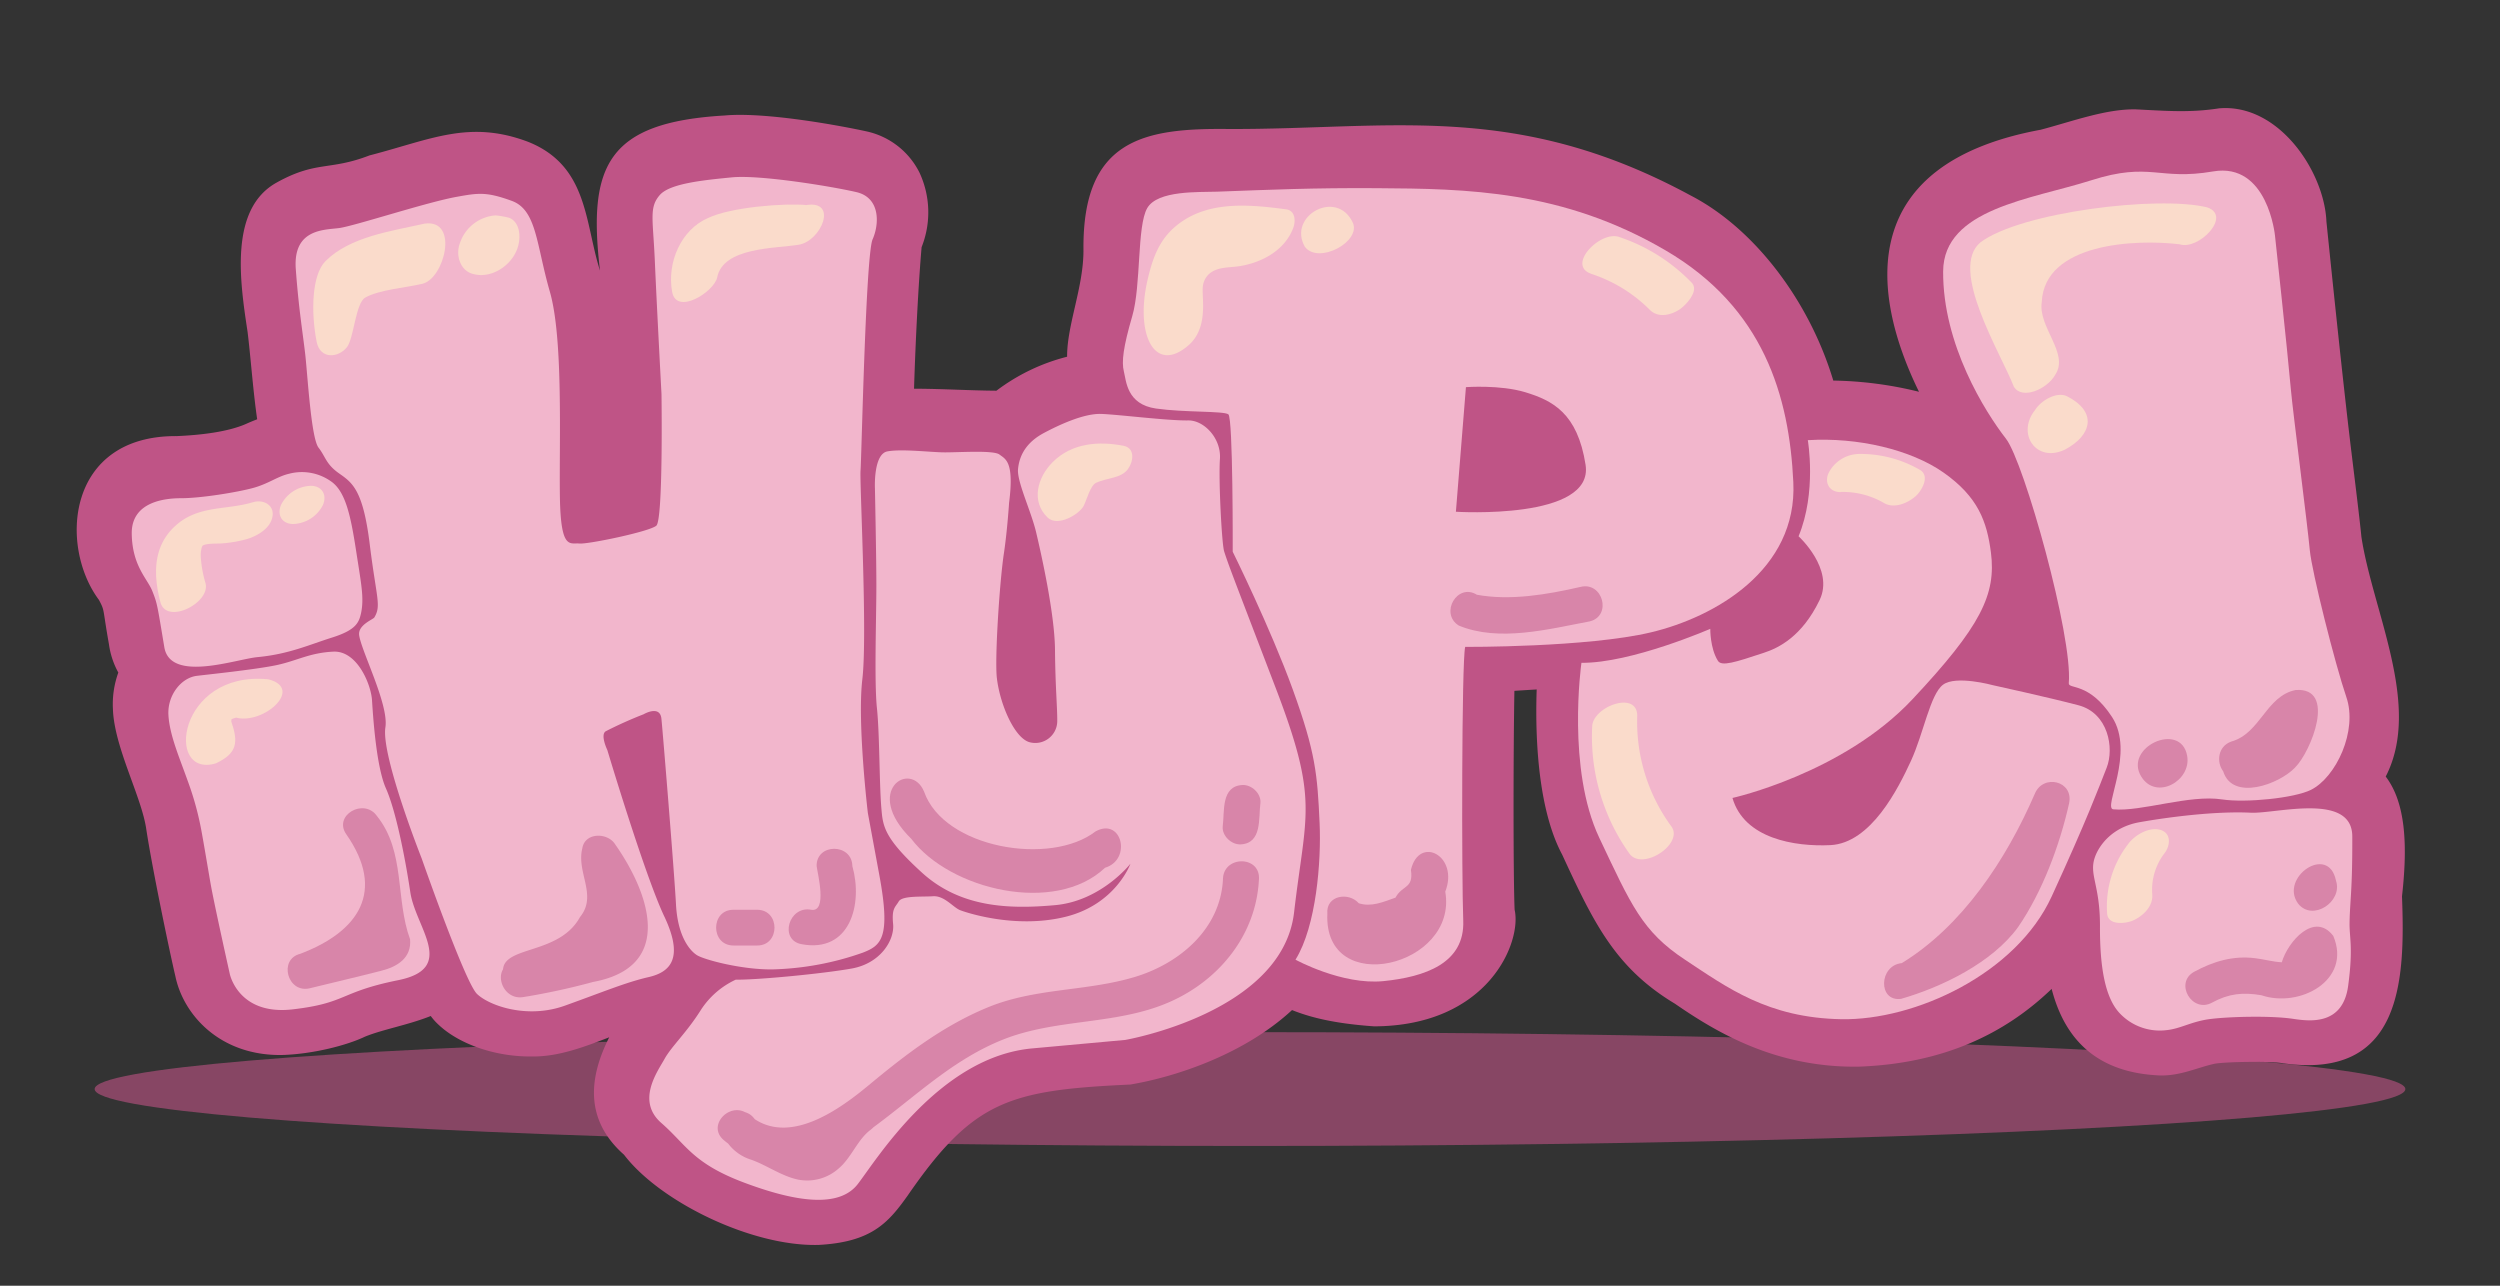 <svg xmlns="http://www.w3.org/2000/svg" viewBox="0 0 700 360"><rect x="0" y="0" width="700" height="360" fill="#333333" stroke="none"/><defs><style>.cls-1{isolation:isolate;}.cls-2,.cls-3,.cls-8{fill:#bf5486;}.cls-2{mix-blend-mode:multiply;}.cls-2,.cls-5,.cls-7{opacity:0.6;}.cls-4{fill:#f2b6cc;}.cls-5,.cls-7{mix-blend-mode:overlay;}.cls-6,.cls-7{fill:#fff4ca;}.cls-8{opacity:0.5;}</style></defs><g class="cls-1"><g id="Layer_4" data-name="Layer 4"><ellipse class="cls-2" cx="350" cy="304.94" rx="323.5" ry="15.93"/></g><g id="Layer_5_copy" data-name="Layer 5 copy"><path class="cls-3" d="M668,217.44c10.2-19.8-3.61-46.15-6.81-67.13-.37-3.95-1.57-13.75-2.84-24.12-2.38-19.58-5.72-52.16-6.95-64.14-.57-14-13.38-33.18-30.08-31.71-8.17,1.27-14.93.7-23.32.28-8.34-.14-17.69,3.35-26.62,5.71-51.25,9.47-48,44.91-34.06,73.37a106.31,106.31,0,0,0-24-3.14c-6.68-22.24-22-42.54-39.91-51.81-49-26.54-83.82-18.48-129.32-18.63-23.51-.27-41,2.66-40.72,33.76.08,10.4-4.63,21.06-4.58,30A55.4,55.4,0,0,0,279,109.4c-7.47-.05-15.33-.55-23.07-.56.47-14.92,1.29-30.13,2.12-39.64a26.33,26.33,0,0,0-.58-20.84A21.75,21.75,0,0,0,242.69,36.8c-7.06-1.55-28.2-5.51-39.83-4.46C170.15,34.26,164.52,46.26,168,75.77c-4.29-13.42-3.28-29.33-20.13-36.06-16.54-6.24-27.22-.63-44.42,3.81-11.27,4.35-14.85,1.39-26.06,7.64-13.23,7.4-10.21,27.69-8.07,41.74.85,6.82,1.52,16.44,2.69,24.5-.87.33-1.76.7-2.66,1.09C64,121,55.73,121.85,49.44,122.11c-30.77-.18-33,30.74-21.74,45.86,1.71,3.23.95,2,2.81,12.44a22.77,22.77,0,0,0,2.62,7.91,26.08,26.08,0,0,0-1.51,10.27c.37,10.65,8,24.44,9.33,33.53,1.56,10.39,6.38,33.67,8.18,41.34,2.28,10.78,12.54,22.19,29.81,21.94,8.78-.24,18.33-2.78,23.15-5.09,4.92-2.05,12.21-3.3,18.52-5.83a15.5,15.5,0,0,0,1.94,2.21c5.86,5.69,16.24,9.27,26.47,9.12,7.3.11,14.64-2.71,21.14-5.2l.43-.18c-5.56,11-7.13,22.94,4.14,32.9,10,13.12,35.65,25.72,54.45,25.25,14.77-.8,19.45-6.09,24.89-13.71,18.43-26.75,28.43-29.62,62.43-31.2,13.07-2.21,32.06-8.62,45.27-20.85,5.42,2.17,12.21,3.8,23,4.56,32-.14,41.39-23.62,39.32-32.66-.38-9.09-.39-42.5-.06-61.28,2.13-.15,4.2-.27,6.24-.39-.56,16.55,1,34.79,7.14,46.25C446.27,258.49,452.3,271,469,281.05c11.41,7.86,28.1,18,51.52,17.61,23.44-.86,40.76-9.08,53.94-21.77,3.79,14.63,13.12,23.52,30.34,24.24,5.73.15,10.68-2.3,15.37-3.3,3.17-.54,15.75-.75,19.11-.11,33.36,4.7,34.17-23.39,33.28-46.77C674.3,235.65,673.32,224.42,668,217.44Z"/></g><g id="Layer_3" data-name="Layer 3"><path class="cls-4" d="M50.68,139.5c-4.25,0-13.92.86-13.79,9.93S41.27,162,42.65,165.5,44,169.12,46,181.16c1.62,10.07,20.07,3.39,26.14,2.83,8.69-.82,14.33-3.42,20.94-5.51s7.42-4.18,8-6.73c.91-4.27.1-8-1.36-17.47s-2.84-16.15-6.58-19.16a14.1,14.1,0,0,0-12.2-2.47c-3.32.77-5.75,2.81-10.15,4S56.23,139.51,50.68,139.5Z"/><path class="cls-4" d="M56.22,231.67c.8,4.12,2.3,13.32,2.89,16.55,1.16,6.24,5.23,24.48,5.23,24.48s2.38,11.69,17.62,9.92,13-4.84,29.53-8.17,4.88-14.67,3.4-24.61-4.09-22.94-6.83-29.1-3.61-20.3-3.9-24.72S100,182.14,93.34,182.46,83.2,185,77.46,186.23s-20.06,2.72-22.3,3c-4.41.51-8.33,5.43-8,11s3,11.68,5.35,18.28A84.14,84.14,0,0,1,56.22,231.67Z"/><path class="cls-4" d="M94.94,63.86c-4.14.54-12.94.19-12.12,11.46s2,18.14,2.68,24.19c.69,6.48,1.66,23.2,3.69,25.83s2.06,4.61,5.75,7.21,6.7,4.55,8.58,19.79,3.3,17.21,1.29,20.55c-.33.56-4.67,2.11-4.24,5,.66,4.57,8.34,19.44,7.34,25.78-1.24,7.89,10.16,36.69,10.16,36.69s12.11,34.66,15.48,37.93,14,7.1,24.6,3.3,17.16-6.56,23.45-8,9.87-5.45,4.4-17-15.94-46.56-15.94-46.56-2.1-4.35-.41-5.3A113.38,113.38,0,0,1,180.2,200s4.6-2.72,5,1.25,3.61,43.09,4.08,52,3.83,12.89,5.84,14.18,12.67,4.14,21.3,4a81.89,81.89,0,0,0,25.15-4.68c5.15-2,7.9-4.09,4.66-21.63L243,227.64s-3-25.18-1.54-37.48-.79-55.07-.51-58.39,1.45-60.42,3.38-64.76,2.15-11.65-4.51-13.21-27-4.92-34.9-4.14-17.33,1.69-20.17,4.94c-3.07,3.51-1.9,6.66-1.39,18.6s1.86,37.14,1.86,37.14.51,35.17-1.45,36.85-19.12,5.22-21.5,5c-2.66-.29-5.28,2.07-5.5-13.19s1-44.15-2.82-57.37-3.65-22.84-10.66-25.39S134,54,128,55.09C119.72,56.54,99.12,63.32,94.94,63.86Z"/><path class="cls-4" d="M282.54,140.83c1.49-11.63-1-12.26-2.69-13.56s-11.82-.54-15.77-.61-11.63-1-15.6-.27-3.5,10.34-3.5,10.34.43,20.65.4,27.54c0,8.5-.61,26.72.16,34s.66,21.24,1.24,28c.42,5,.62,8.29,11.38,18.08s24.37,10.27,37.29,9.09,21.07-11.59,21.07-11.59-4.09,11.39-18.2,14.86c-14.39,3.55-28.62-1.49-29.56-1.89-1.94-.82-4.37-4.08-7.52-3.87s-8.63-.21-9.6,1.46-2,1.86-1.57,6.33-3.49,11-11.6,12.45-26.33,3.2-32.47,3.12a23.31,23.31,0,0,0-9.84,8.61c-3.89,6.19-8.15,10.07-10.09,13.58s-8,11.73-.9,17.93,8.79,11.32,23.31,16.75,26.48,7.09,31.69.37,22.88-35.67,48.9-38l26-2.37s44-7.61,47.27-35.69,7-31.09-5.05-62.61-13.13-34.16-14.52-38.46c-.67-2-1.6-20.08-1.19-25.89s-4.47-10.88-8.86-10.81c-5.76.1-19.32-1.63-24.34-1.82s-12.18,3.25-16.18,5.38c-3.7,2-6.68,5.1-7.15,10.06-.34,3.5,3.65,11.73,5.06,17.68s5.21,22.82,5.29,32.94.67,16.21.63,20.07a6.15,6.15,0,0,1-7.89,5.75c-4.16-1.34-8.11-10.5-9-17.79-.68-5.29.77-27.55,2-35.37C282.07,148.22,282.54,140.83,282.54,140.83Z"/><path class="cls-4" d="M385.46,52.69c25.31.16,52,.53,80.89,17.41C493.9,86.2,501,111,502.13,135c1.2,24.58-22,37.82-39.88,42.06s-52,4.07-52,4.07c-1,4-1,64.72-.54,76.66s-10.73,15.75-22.32,16.92-24.65-6-24.65-6c5.84-9.38,7.24-27.65,6.75-38.26-.62-13.59-1.11-19.73-7.51-37.39-6.22-17.16-16.82-38.58-16.82-38.58s.12-37.5-1.22-38.47-12.37-.49-20.26-1.62c-8.22-1.17-8.33-7.76-9-10.4s-.18-6.8,2.35-15.47,1.29-25.24,4.2-30.26,14.46-4.41,19.52-4.59C355.6,53.12,367.86,52.57,385.46,52.69Zm25,55.71-2.81,34.89s38.73,2.44,36.31-13.14c-2.26-14.52-9.27-18-16.89-20.33C420,107.69,410.49,108.4,410.49,108.4Z"/><path class="cls-4" d="M442.8,185.59c-.08.62-4.11,29.74,5,49,8.93,18.85,12,26.23,24.06,34.17,11.75,7.75,23.13,16.25,43.71,16.62s48.93-12.66,58.9-34.37,13.16-30.39,15.4-36.06c2.16-5.46.45-15.27-7.88-17.47s-24-5.63-24-5.63-10.33-2.84-13.94-.13-5.45,13.68-9,21.37-11.17,23-22.56,23.55c-10,.47-24.12-1.82-27.4-13.21,0,0,30.89-6.84,50.37-27.6,19.2-20.48,23.5-29.38,22-41.14-1.12-8.61-3.55-15.54-13.27-22.37-9.1-6.4-24-9.94-38-9.07,0,0,2.54,14.56-2.59,26.91,0,0,10.08,9.15,5.9,17.84-4.93,10.22-11.42,13.43-15.72,14.82C485.77,185.47,482,186.68,481,185c-2.21-3.56-2.12-8.93-2.12-8.93S456.74,185.72,442.8,185.59Z"/><path class="cls-4" d="M642.09,285.28c4.82.73,13.91,1.78,15.39-9.23s.3-13.33.4-17.92c.13-6.2.81-9,.76-23.91,0-12.48-21.43-6.32-28.41-6.66-10-.49-23.29,1.26-31.16,2.66s-11.39,6.7-12.46,9.69c-1.81,5,1.42,7.7,1.38,19.45s1.51,19.73,5.21,24a15.39,15.39,0,0,0,13.4,5.08c3.91-.37,7-2.44,12.23-3.11S635.8,284.33,642.09,285.28Z"/><path class="cls-4" d="M646.75,154.09c-.67-7.28-4.78-39.08-5.28-44.79C640.5,98.28,637,66,637,66S635,45.37,619.67,48s-17.51-2.81-34.15,2.49-41.33,7.91-41.44,25.49c-.13,20.45,11.72,39.31,17.6,46.87,5.05,6.49,18.75,55.39,17.58,68.43-.16,1.79,5.64-.41,12.09,9.45,6.55,10-2.62,25.59.37,25.88,7.73.74,21.31-4.2,30.49-2.77,6.65,1,20.22-.37,24.85-2.68,7-3.49,13.18-16.53,9.91-26C653.8,185.88,647.3,160.05,646.75,154.09Z"/></g><g id="Layer_6" data-name="Layer 6"><g class="cls-5"><path class="cls-6" d="M82.11,146.72a9.68,9.68,0,0,0,8.33-5.36c1.18-2.82-.28-5.33-3.44-5.33a9.67,9.67,0,0,0-8.32,5.36c-1.19,2.82.28,5.33,3.43,5.33Z"/></g><path class="cls-7" d="M70.89,140.6c-7.47,2.28-15.15.82-21.53,6.4-6.56,5.74-6.48,13.78-4.45,21.6,1.68,6.47,14.08.24,12.64-5.3a32.69,32.69,0,0,1-1.31-7.13,7.85,7.85,0,0,1,.29-3c.77-1.56-.25-.09.21-.38,1.11-.73,4.15-.52,5.4-.64a35.25,35.25,0,0,0,7-1.21c3-.91,6.74-3.06,7.19-6.54.39-3.09-2.71-4.62-5.44-3.79Z"/><path class="cls-7" d="M138.77,60.31a11.37,11.37,0,0,0-10,7.79c-1.32,3.48.21,7.85,3.79,8.63,4.62,1.28,10-1.85,12-6.39,1.48-3.26,1.26-8-1.93-9.34A24.17,24.17,0,0,0,138.77,60.31Z"/><path class="cls-7" d="M118.31,79.45c6.15-1.51,10.29-18.09.65-16.85h0c-9.24,2.09-21,3.63-27.86,10.55C87.35,76.93,87,87.21,88.66,95.71c1,5,6.16,4.53,8.52,1.44,1.9-2.48,2.4-12.31,5.09-13.83C106.25,81.08,113.87,80.54,118.31,79.45Z"/><path class="cls-7" d="M198.19,61.07c-7.45,3.23-11.48,12.35-10,20.61,1.18,6.78,11.82,0,12.62-4,1.68-8.46,16.09-8.07,22.82-9.15,6.31-1,11.16-12.56,2.11-11.11C220.12,56.84,204.71,57.92,198.19,61.07Z"/><path class="cls-7" d="M332.76,96.7c5.49-4.75,3.83-12.71,4-16a5.65,5.65,0,0,1,1.65-3.87c2.29-2.13,5.49-1.85,8.42-2.27,6.39-.94,12.95-4.44,15.3-10.8.68-1.86.58-4.81-2-5.15-10.82-1.43-23-2.6-31.72,5.43-4.24,3.93-5.84,9-7.06,14.2C317.73,93.67,323.29,104.9,332.76,96.7Z"/><path class="cls-7" d="M365.38,69.13c3.87,5,15.89-1.54,13.38-6.85C374.26,52.77,360.39,60.48,365.38,69.13Z"/><path class="cls-7" d="M306.91,135.18c3.07-1.45,6.95-1.16,8.92-3.84,1.48-2,2.13-5.85-1.21-6.51h0c-7-1.39-14.55-.77-19.88,4.57-4.27,4.27-6.13,11-1.39,15.53,2.8,2.68,8.9-.93,10.1-3.32C304.27,140,305.26,136,306.91,135.18Z"/><path class="cls-7" d="M618,58.06c-13.7-3.37-52.15,1.32-63.44,9.77-9.07,7.42,5.74,31.18,9.3,40.41,2.27,3.85,9.38.71,11.61-3.31,4-6-4.84-13.26-3.78-20.33C572.45,68,598,66.92,610.28,68.4,615.57,70.18,625.09,60.44,618,58.06Z"/><path class="cls-7" d="M75.06,190.2c-25.33-2.46-29,27.89-14.59,23.53,6-2.84,6.3-5.88,4.28-11.75,0-.87.53-1.57-.06-.93-.82.89.73,0,1.41-.11,7.71,2,19.15-8.2,9-10.74Z"/><path class="cls-7" d="M445.81,203.44A56.43,56.43,0,0,0,456.23,239c3.58,5,15.29-2.69,11.77-7.58a49.48,49.48,0,0,1-9.58-30.77c.27-7.52-12.41-2.86-12.61,2.75Z"/><path class="cls-7" d="M515.42,137.75a22.92,22.92,0,0,1,12.12,3.11c2.88,1.66,6.69,0,8.93-2,1.65-1.54,4-5.59,1.13-7.28a33,33,0,0,0-17.29-4.47,9.73,9.73,0,0,0-8.32,5.36c-1.23,2.76.31,5.38,3.43,5.32Z"/><path class="cls-7" d="M596,236.19a28.44,28.44,0,0,0-6,19.61c.24,3.34,5,2.85,7.1,2,2.87-1.2,5.78-4,5.54-7.29a16.8,16.8,0,0,1,3.45-11.63c1.65-2.16,1.91-5.64-1.21-6.52s-7,1.37-8.92,3.84Z"/><path class="cls-7" d="M578.75,110.94c-2.84-1.37-7.24,1.15-8.92,3.84h0c-5.32,6.64.3,14.93,8.32,11.13C585.9,121.8,587.23,115.25,578.75,110.94Z"/><path class="cls-7" d="M445.6,76.7a41.12,41.12,0,0,1,16.29,10c2.31,2.35,5.72,1.64,8.31,0,1.67-1.08,5.74-5.23,3.46-7.56a50.35,50.35,0,0,0-20.35-12.81c-5.3-1.76-14.81,8-7.71,10.35Z"/><path class="cls-8" d="M114.82,263c-4.15-11.31-1.26-24.47-9.24-34.47-3.65-5.24-12.33-.25-8.63,5.05,11.1,15.9,3.59,27.23-12.85,33.48-6.24,1.53-3.6,11.18,2.66,9.65,6.67-1.64,13.36-3.19,20-4.9C111.2,270.7,115.29,268.24,114.82,263Z"/><path class="cls-8" d="M172.19,236.34c-2.09-3.26-8.42-3.33-9.14,1.2-1.71,6.79,4.32,13.16-.65,19.24-5.76,10.52-21,8-21.55,14.63-1.88,3.07.83,8.57,5.67,7.77a189.23,189.23,0,0,0,19.56-4.24C189,270.7,181.94,250.18,172.19,236.34Z"/><path class="cls-8" d="M238.66,242.51c-.09-6.45-10.13-6.47-10,0,.24,2,3.11,13.07-1.56,12.22-6.29-1.16-9,8.48-2.66,9.64C238,266.93,241.68,253.16,238.66,242.51Z"/><path class="cls-8" d="M212,254.74h-6.63c-6.46-.05-6.48,10,0,10H212C218.47,264.79,218.49,254.72,212,254.74Z"/><path class="cls-8" d="M306.76,232.79c-12.66,9.79-42.45,4.71-48-11.08-3.7-9.06-17.35-.33-3.6,13.16,10.84,14.31,40.26,21.33,54.25,8.1C317,240.67,314.12,228.76,306.76,232.79Z"/><path class="cls-8" d="M342.44,246c-.59,14-12.06,23.76-24.73,27.56-13.63,4.09-27.86,3-41.24,8.55-12.44,5.14-22.9,13.17-33.17,21.7-8.05,6.69-21.53,16.48-32,9.54a4.88,4.88,0,0,0-2.68-1.94c-4.74-2.5-10.58,3.86-6,7.78.41.36.83.69,1.25,1a12.86,12.86,0,0,0,6.53,4.55c4.43,1.59,8.5,4.61,13.12,5.56a13.25,13.25,0,0,0,11.45-3.26c3.52-3.05,5.15-8,8.85-10.74a6,6,0,0,0,.74-.66c11.85-8.71,22.21-18.93,36.21-24.53,15.12-6.05,31.91-4,46.85-10.61,14-6.21,24.23-19,24.89-34.51C352.72,239.56,342.72,239.57,342.44,246Z"/><path class="cls-8" d="M347.92,219.8c-6.07.29-5,7.33-5.56,11.63-.22,2.61,2.46,5.11,5,5,6.07-.29,5-7.33,5.56-11.63C353.14,222.19,350.46,219.69,347.92,219.8Z"/><path class="cls-8" d="M404.67,249.67c3.93-10.06-7.33-15.88-9.61-6.09.79,5.33-2.44,4.18-4.32,7.76-3.42,1.21-6.8,2.7-10.29,1.57-2.78-3.21-9.25-2.26-8.79,2.94C370.61,279.65,408.34,270.68,404.67,249.67Z"/><path class="cls-8" d="M442.52,164.34c-9.29,2.13-19.59,3.91-29,2.19-5.47-3.42-10.5,5.23-5.05,8.63,11.25,4.66,25.12,1,36.69-1.18C451.42,172.4,448.77,162.76,442.52,164.34Z"/><path class="cls-8" d="M569.69,222.39c-8,18.4-20.27,36.93-37.2,47.29-6.41.61-6.71,10.86-.2,10,11.49-3.32,25.57-10.15,32.79-20.12,6.78-9.87,11.65-22.93,14.25-34.55C580.77,218.65,572,216.51,569.69,222.39Z"/><path class="cls-8" d="M642.77,193.21c-8.29,1.67-9.86,12.17-18,14.42-3.87,1.38-4.17,5.87-2.28,8.32,2.62,8.45,15.63,3.66,20.09-1C647.12,210.45,654.36,192.35,642.77,193.21Z"/><path class="cls-8" d="M653.32,262.07c-5.25-6.92-12.69,1.51-14.42,7.37-2.52-.13-5-.85-7.52-1.15-6.11-.75-11.64.89-17,3.8-5.65,3.09-.61,11.73,5,8.64,4.68-2.55,8.6-2.93,13.79-2.07C643.86,282.32,658.57,274.49,653.32,262.07Z"/><path class="cls-8" d="M654.07,246.57c-2.12-10.44-15.9-.82-10.61,6.42C647.51,258.16,656.07,252.43,654.07,246.57Z"/><path class="cls-8" d="M612.41,211.66c-1.76-9.91-18-2.36-12.81,5.86C603.79,224.16,613.62,218.63,612.41,211.66Z"/></g></g></svg>